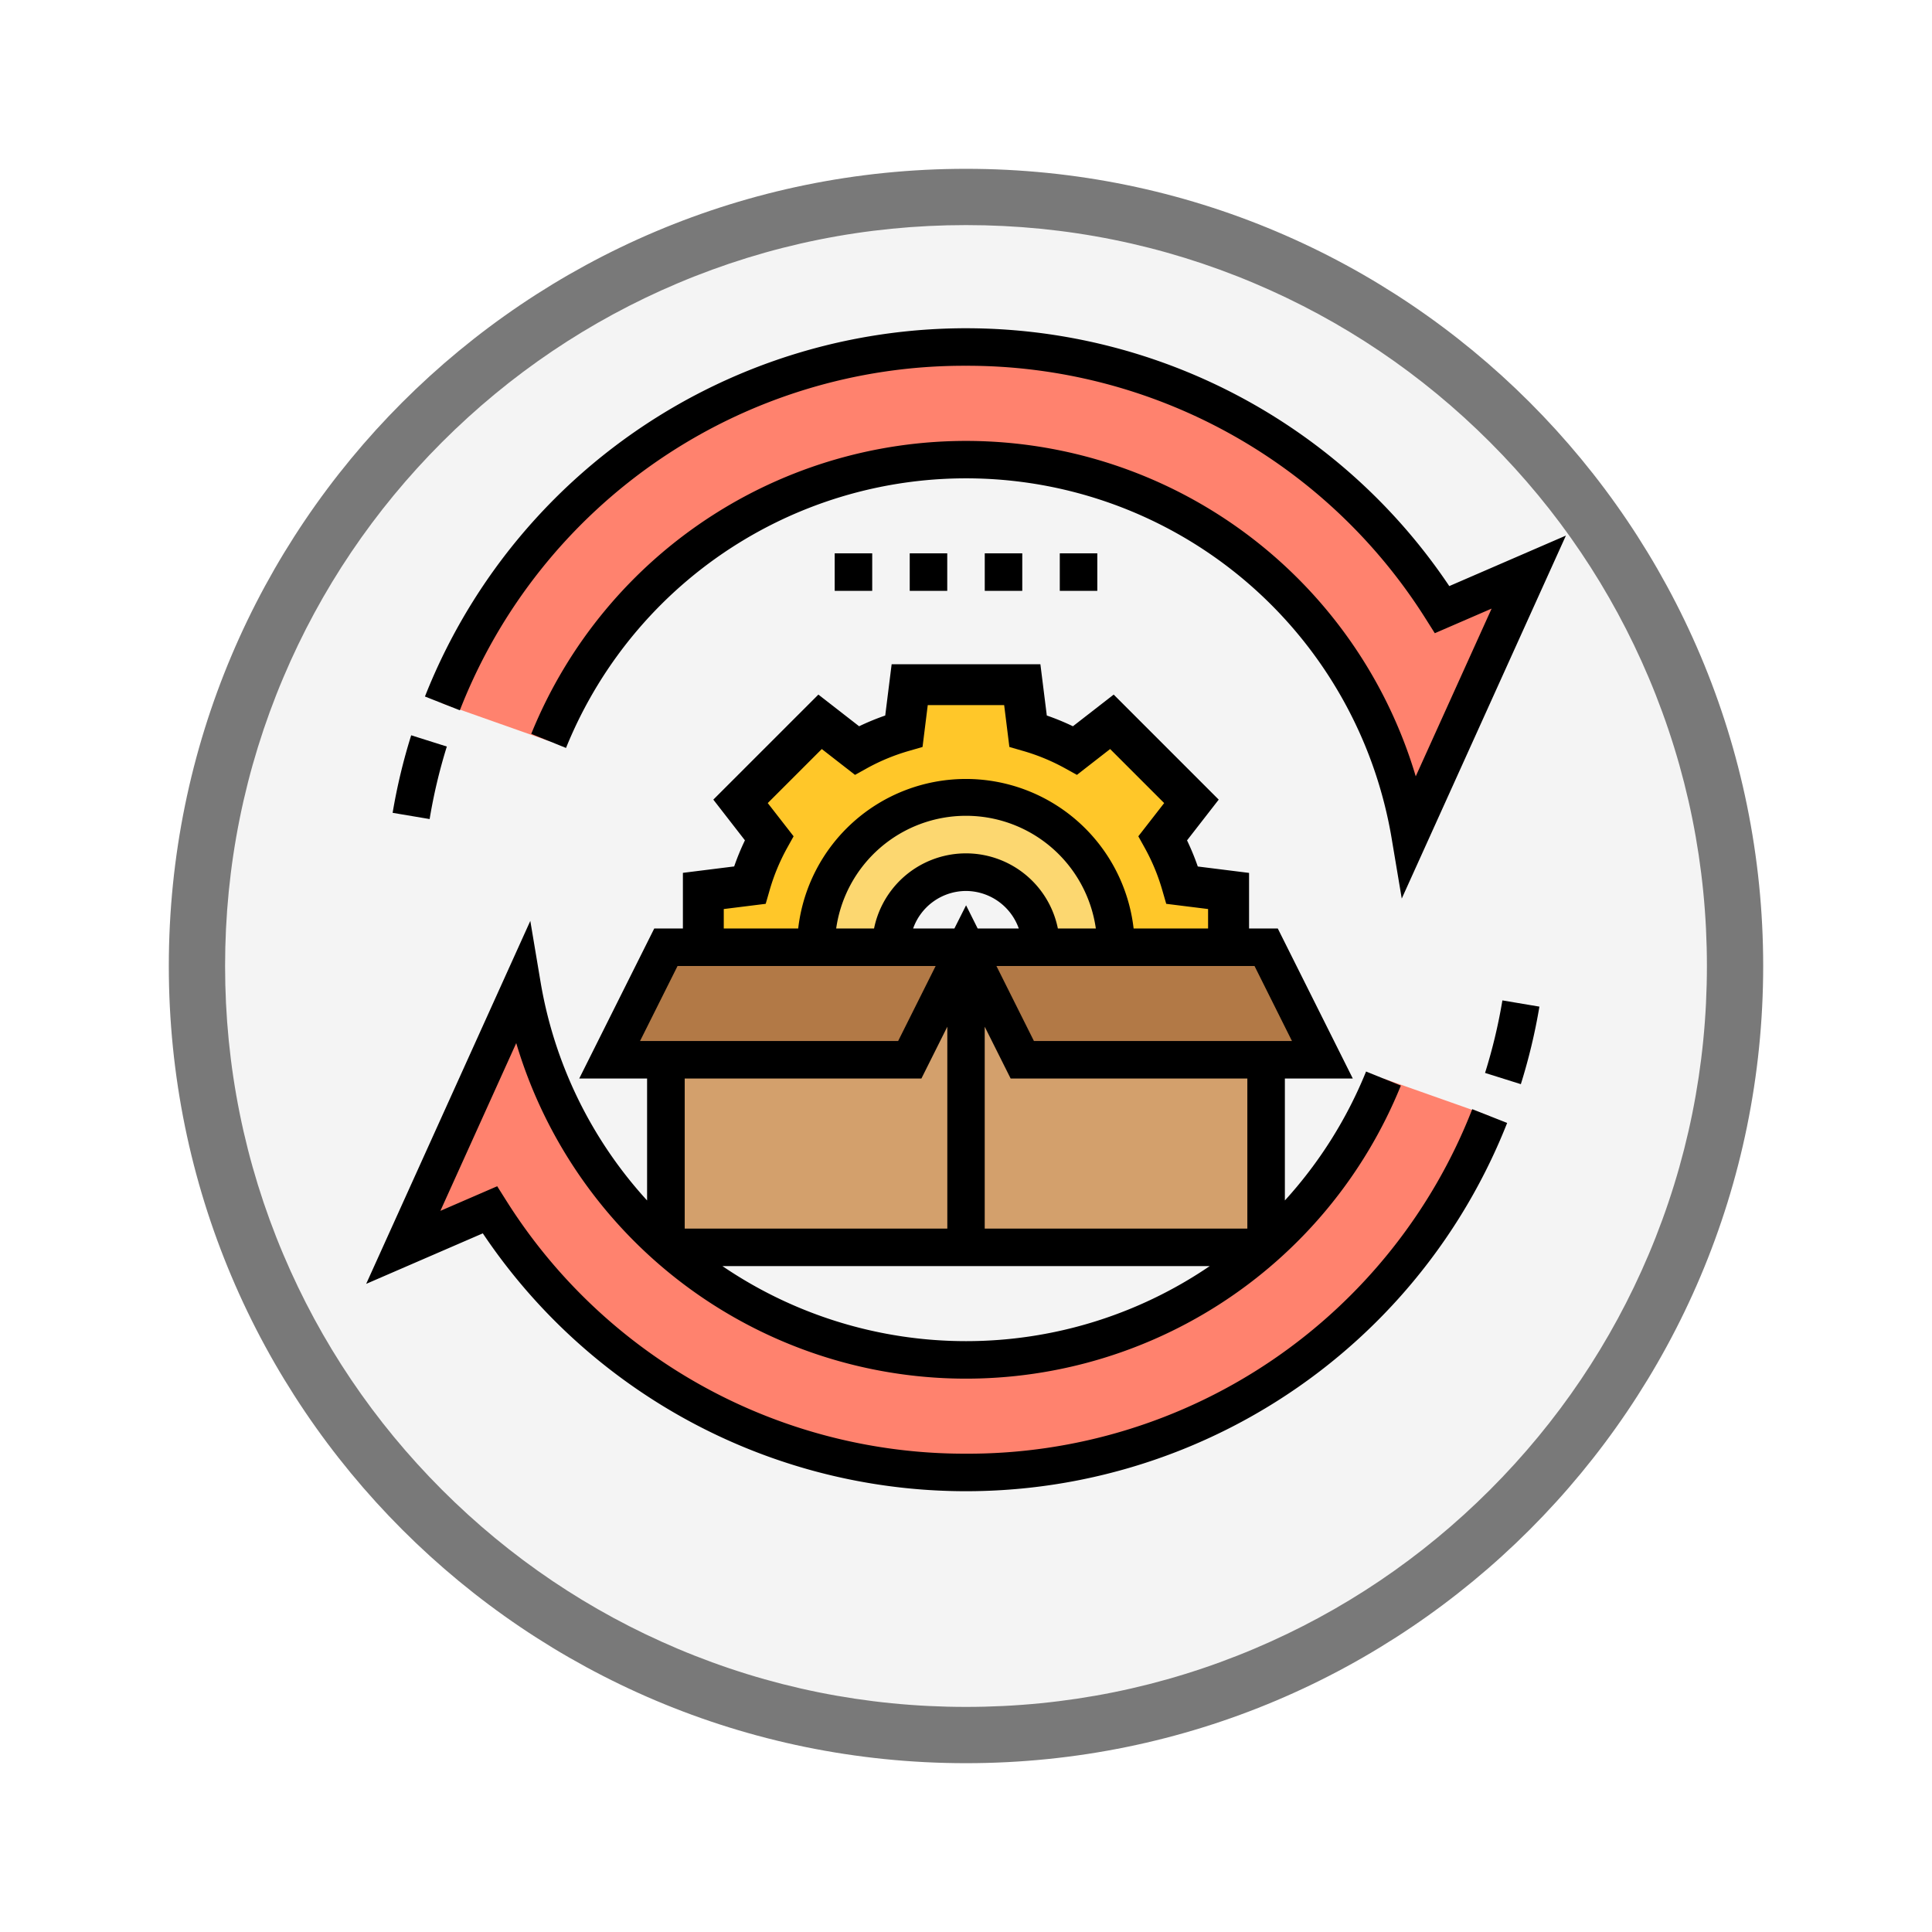 <svg xmlns="http://www.w3.org/2000/svg" xmlns:xlink="http://www.w3.org/1999/xlink" width="103" height="103" viewBox="0 0 103 103">
  <defs>
    <filter id="Trazado_978624" x="0" y="0" width="103" height="103" filterUnits="userSpaceOnUse">
      <feOffset dy="3" input="SourceAlpha"/>
      <feGaussianBlur stdDeviation="3" result="blur"/>
      <feFlood flood-opacity="0.161"/>
      <feComposite operator="in" in2="blur"/>
      <feComposite in="SourceGraphic"/>
    </filter>
  </defs>
  <g id="Grupo_1220415" data-name="Grupo 1220415" transform="translate(-185 -1622)">
    <g id="Grupo_1220116" data-name="Grupo 1220116" transform="translate(0 -7771)">
      <g id="Grupo_1178463" data-name="Grupo 1178463" transform="translate(14 6527)">
        <g id="Grupo_1176881" data-name="Grupo 1176881">
          <g id="Grupo_1175148" data-name="Grupo 1175148" transform="translate(0 1580)">
            <g id="Grupo_1173798" data-name="Grupo 1173798" transform="translate(-3 -3520)">
              <g id="Grupo_1171925" data-name="Grupo 1171925" transform="translate(-22 -2246)">
                <g id="Grupo_1164524" data-name="Grupo 1164524" transform="translate(205 7058)">
                  <g id="Grupo_1144123" data-name="Grupo 1144123">
                    <g transform="matrix(1, 0, 0, 1, -9, -6)" filter="url(#Trazado_978624)">
                      <g id="Trazado_978624-2" data-name="Trazado 978624" transform="translate(9 6)" fill="#f4f4f4">
                        <path d="M 42.5 83.5 C 36.964 83.5 31.595 82.416 26.541 80.279 C 21.659 78.214 17.274 75.257 13.509 71.491 C 9.743 67.726 6.786 63.341 4.721 58.459 C 2.584 53.405 1.5 48.036 1.5 42.5 C 1.5 36.964 2.584 31.595 4.721 26.541 C 6.786 21.659 9.743 17.274 13.509 13.509 C 17.274 9.743 21.659 6.786 26.541 4.721 C 31.595 2.584 36.964 1.5 42.5 1.5 C 48.036 1.5 53.405 2.584 58.459 4.721 C 63.341 6.786 67.726 9.743 71.491 13.509 C 75.257 17.274 78.214 21.659 80.279 26.541 C 82.416 31.595 83.5 36.964 83.5 42.5 C 83.5 48.036 82.416 53.405 80.279 58.459 C 78.214 63.341 75.257 67.726 71.491 71.491 C 67.726 75.257 63.341 78.214 58.459 80.279 C 53.405 82.416 48.036 83.5 42.5 83.5 Z" stroke="none"/>
                        <path d="M 42.5 3 C 37.166 3 31.994 4.044 27.126 6.103 C 22.422 8.092 18.198 10.941 14.569 14.569 C 10.941 18.198 8.092 22.422 6.103 27.126 C 4.044 31.994 3 37.166 3 42.5 C 3 47.834 4.044 53.006 6.103 57.874 C 8.092 62.578 10.941 66.802 14.569 70.431 C 18.198 74.059 22.422 76.908 27.126 78.897 C 31.994 80.956 37.166 82 42.5 82 C 47.834 82 53.006 80.956 57.874 78.897 C 62.578 76.908 66.802 74.059 70.431 70.431 C 74.059 66.802 76.908 62.578 78.897 57.874 C 80.956 53.006 82 47.834 82 42.5 C 82 37.166 80.956 31.994 78.897 27.126 C 76.908 22.422 74.059 18.198 70.431 14.569 C 66.802 10.941 62.578 8.092 57.874 6.103 C 53.006 4.044 47.834 3 42.5 3 M 42.5 0 C 65.972 0 85 19.028 85 42.5 C 85 65.972 65.972 85 42.5 85 C 19.028 85 0 65.972 0 42.5 C 0 19.028 19.028 0 42.5 0 Z" stroke="none" fill="#797979"/>
                      </g>
                    </g>
                  </g>
                </g>
              </g>
            </g>
          </g>
        </g>
      </g>
    </g>
    <g id="rinse_4335886" transform="translate(204.522 1639.5)">
      <g id="Grupo_1220413" data-name="Grupo 1220413">
        <g id="Grupo_1220406" data-name="Grupo 1220406">
          <path id="Trazado_1044628" data-name="Trazado 1044628" d="M61.978,13l-6.33,14a24.011,24.011,0,0,0-45.93-5l-5.66-2a30.01,30.01,0,0,1,53.3-5Z" fill="#ff826e"/>
        </g>
        <g id="Grupo_1220407" data-name="Grupo 1220407">
          <path id="Trazado_1044629" data-name="Trazado 1044629" d="M47.978,48.89A24.12,24.12,0,0,0,54.238,40l5.66,2A30.01,30.01,0,0,1,6.6,47l-4.62,2,6.33-14a23.879,23.879,0,0,0,7.67,13.88v.01a.688.688,0,0,0,.13.11,23.988,23.988,0,0,0,31.74,0A.689.689,0,0,0,47.978,48.89Z" fill="#ff826e"/>
        </g>
        <g id="Grupo_1220408" data-name="Grupo 1220408">
          <path id="Trazado_1044630" data-name="Trazado 1044630" d="M34.978,39l-3-6-3,6h-13v9.89a.689.689,0,0,0,.13.11h31.74a.689.689,0,0,0,.13-.11V39Z" fill="#d3a06c"/>
        </g>
        <g id="Grupo_1220409" data-name="Grupo 1220409">
          <path id="Trazado_1044631" data-name="Trazado 1044631" d="M47.978,33l3,6h-16l-3-6h16Z" fill="#b27946"/>
        </g>
        <g id="Grupo_1220410" data-name="Grupo 1220410">
          <path id="Trazado_1044632" data-name="Trazado 1044632" d="M31.978,33l-3,6h-16l3-6h16Z" fill="#b27946"/>
        </g>
        <g id="Grupo_1220411" data-name="Grupo 1220411">
          <path id="Trazado_1044633" data-name="Trazado 1044633" d="M45.978,30v3h-6a8,8,0,0,0-16,0h-6V30l2.47-.31a12.3,12.3,0,0,1,1.04-2.51l-1.53-1.96,4.24-4.24,1.96,1.53a12.3,12.3,0,0,1,2.51-1.04l.31-2.47h6l.31,2.47a12.3,12.3,0,0,1,2.51,1.04l1.96-1.53L44,25.22l-1.53,1.96a12.3,12.3,0,0,1,1.04,2.51Z" fill="#ffc729"/>
        </g>
        <g id="Grupo_1220412" data-name="Grupo 1220412">
          <path id="Trazado_1044634" data-name="Trazado 1044634" d="M39.978,33h-4a4,4,0,0,0-8,0h-4a8,8,0,0,1,16,0Z" fill="#fcd770"/>
        </g>
      </g>
      <g id="Grupo_1220414" data-name="Grupo 1220414">
        <path id="Trazado_1044635" data-name="Trazado 1044635" d="M59.65,39.7l1.908.6a30.929,30.929,0,0,0,.99-4.134l-1.973-.332A28.617,28.617,0,0,1,59.65,39.7Z"/>
        <path id="Trazado_1044636" data-name="Trazado 1044636" d="M31.978,60A28.88,28.88,0,0,1,7.442,46.466l-.457-.724L3.956,47.054,8,38.111a25.013,25.013,0,0,0,47.161,2.264l-1.854-.75A23.106,23.106,0,0,1,48.978,46.5V40H52.6l-4-8H47.069V29.037l-2.734-.342a13.111,13.111,0,0,0-.573-1.392l1.689-2.173-5.6-5.6-2.173,1.689a13.026,13.026,0,0,0-1.392-.573l-.342-2.734H28.014l-.342,2.734a13.111,13.111,0,0,0-1.392.573l-2.173-1.689-5.6,5.6L20.192,27.3a13.026,13.026,0,0,0-.573,1.392l-2.734.342V32H15.358l-4,8h3.618v6.5A22.894,22.894,0,0,1,9.294,34.835l-.544-3.24L0,50.946l6.218-2.693a31.011,31.011,0,0,0,54.61-5.886l-1.861-.734A28.849,28.849,0,0,1,31.978,60ZM18.994,50H44.97a23.086,23.086,0,0,1-25.976,0ZM36.876,32a5,5,0,0,0-9.8,0H25.057A6.991,6.991,0,0,1,38.9,32Zm-4.9-2a3,3,0,0,1,2.816,2H32.6l-.618-1.236L31.359,32h-2.2A3,3,0,0,1,31.978,30Zm15,18h-14V37.236L34.359,40H46.977v8Zm2.381-10H35.6l-2-4H47.36ZM19.068,30.963l2.231-.278.2-.692a10.865,10.865,0,0,1,.938-2.278l.35-.63-1.378-1.771,2.881-2.881,1.771,1.378.63-.35a10.833,10.833,0,0,1,2.278-.938l.692-.2.278-2.231h4.074l.278,2.231.692.2a10.865,10.865,0,0,1,2.278.938l.63.35,1.771-1.378,2.881,2.881-1.378,1.771.35.63a10.834,10.834,0,0,1,.938,2.278l.2.692,2.231.278V32H40.914a9,9,0,0,0-17.882,0H19.064V30.963ZM16.6,34H30.36l-2,4H14.6Zm13,6,1.382-2.764V48h-14V40Z"/>
        <path id="Trazado_1044637" data-name="Trazado 1044637" d="M4.3,22.3,2.4,21.7a30.928,30.928,0,0,0-.99,4.134l1.973.332A28.617,28.617,0,0,1,4.3,22.3Z"/>
        <path id="Trazado_1044638" data-name="Trazado 1044638" d="M31.978,2A28.882,28.882,0,0,1,56.514,15.534l.457.724L60,14.946l-4.045,8.942A25.012,25.012,0,0,0,8.8,21.625l1.854.75a23.008,23.008,0,0,1,44.011,4.79l.544,3.24,8.752-19.352-6.218,2.693a31.012,31.012,0,0,0-54.61,5.887l1.861.734A28.847,28.847,0,0,1,31.978,2Z"/>
        <path id="Trazado_1044639" data-name="Trazado 1044639" d="M28.978,12h2v2h-2Z"/>
        <path id="Trazado_1044640" data-name="Trazado 1044640" d="M24.978,12h2v2h-2Z"/>
        <path id="Trazado_1044641" data-name="Trazado 1044641" d="M36.978,12h2v2h-2Z"/>
        <path id="Trazado_1044642" data-name="Trazado 1044642" d="M32.978,12h2v2h-2Z"/>
      </g>
    </g>
  </g>
</svg>
